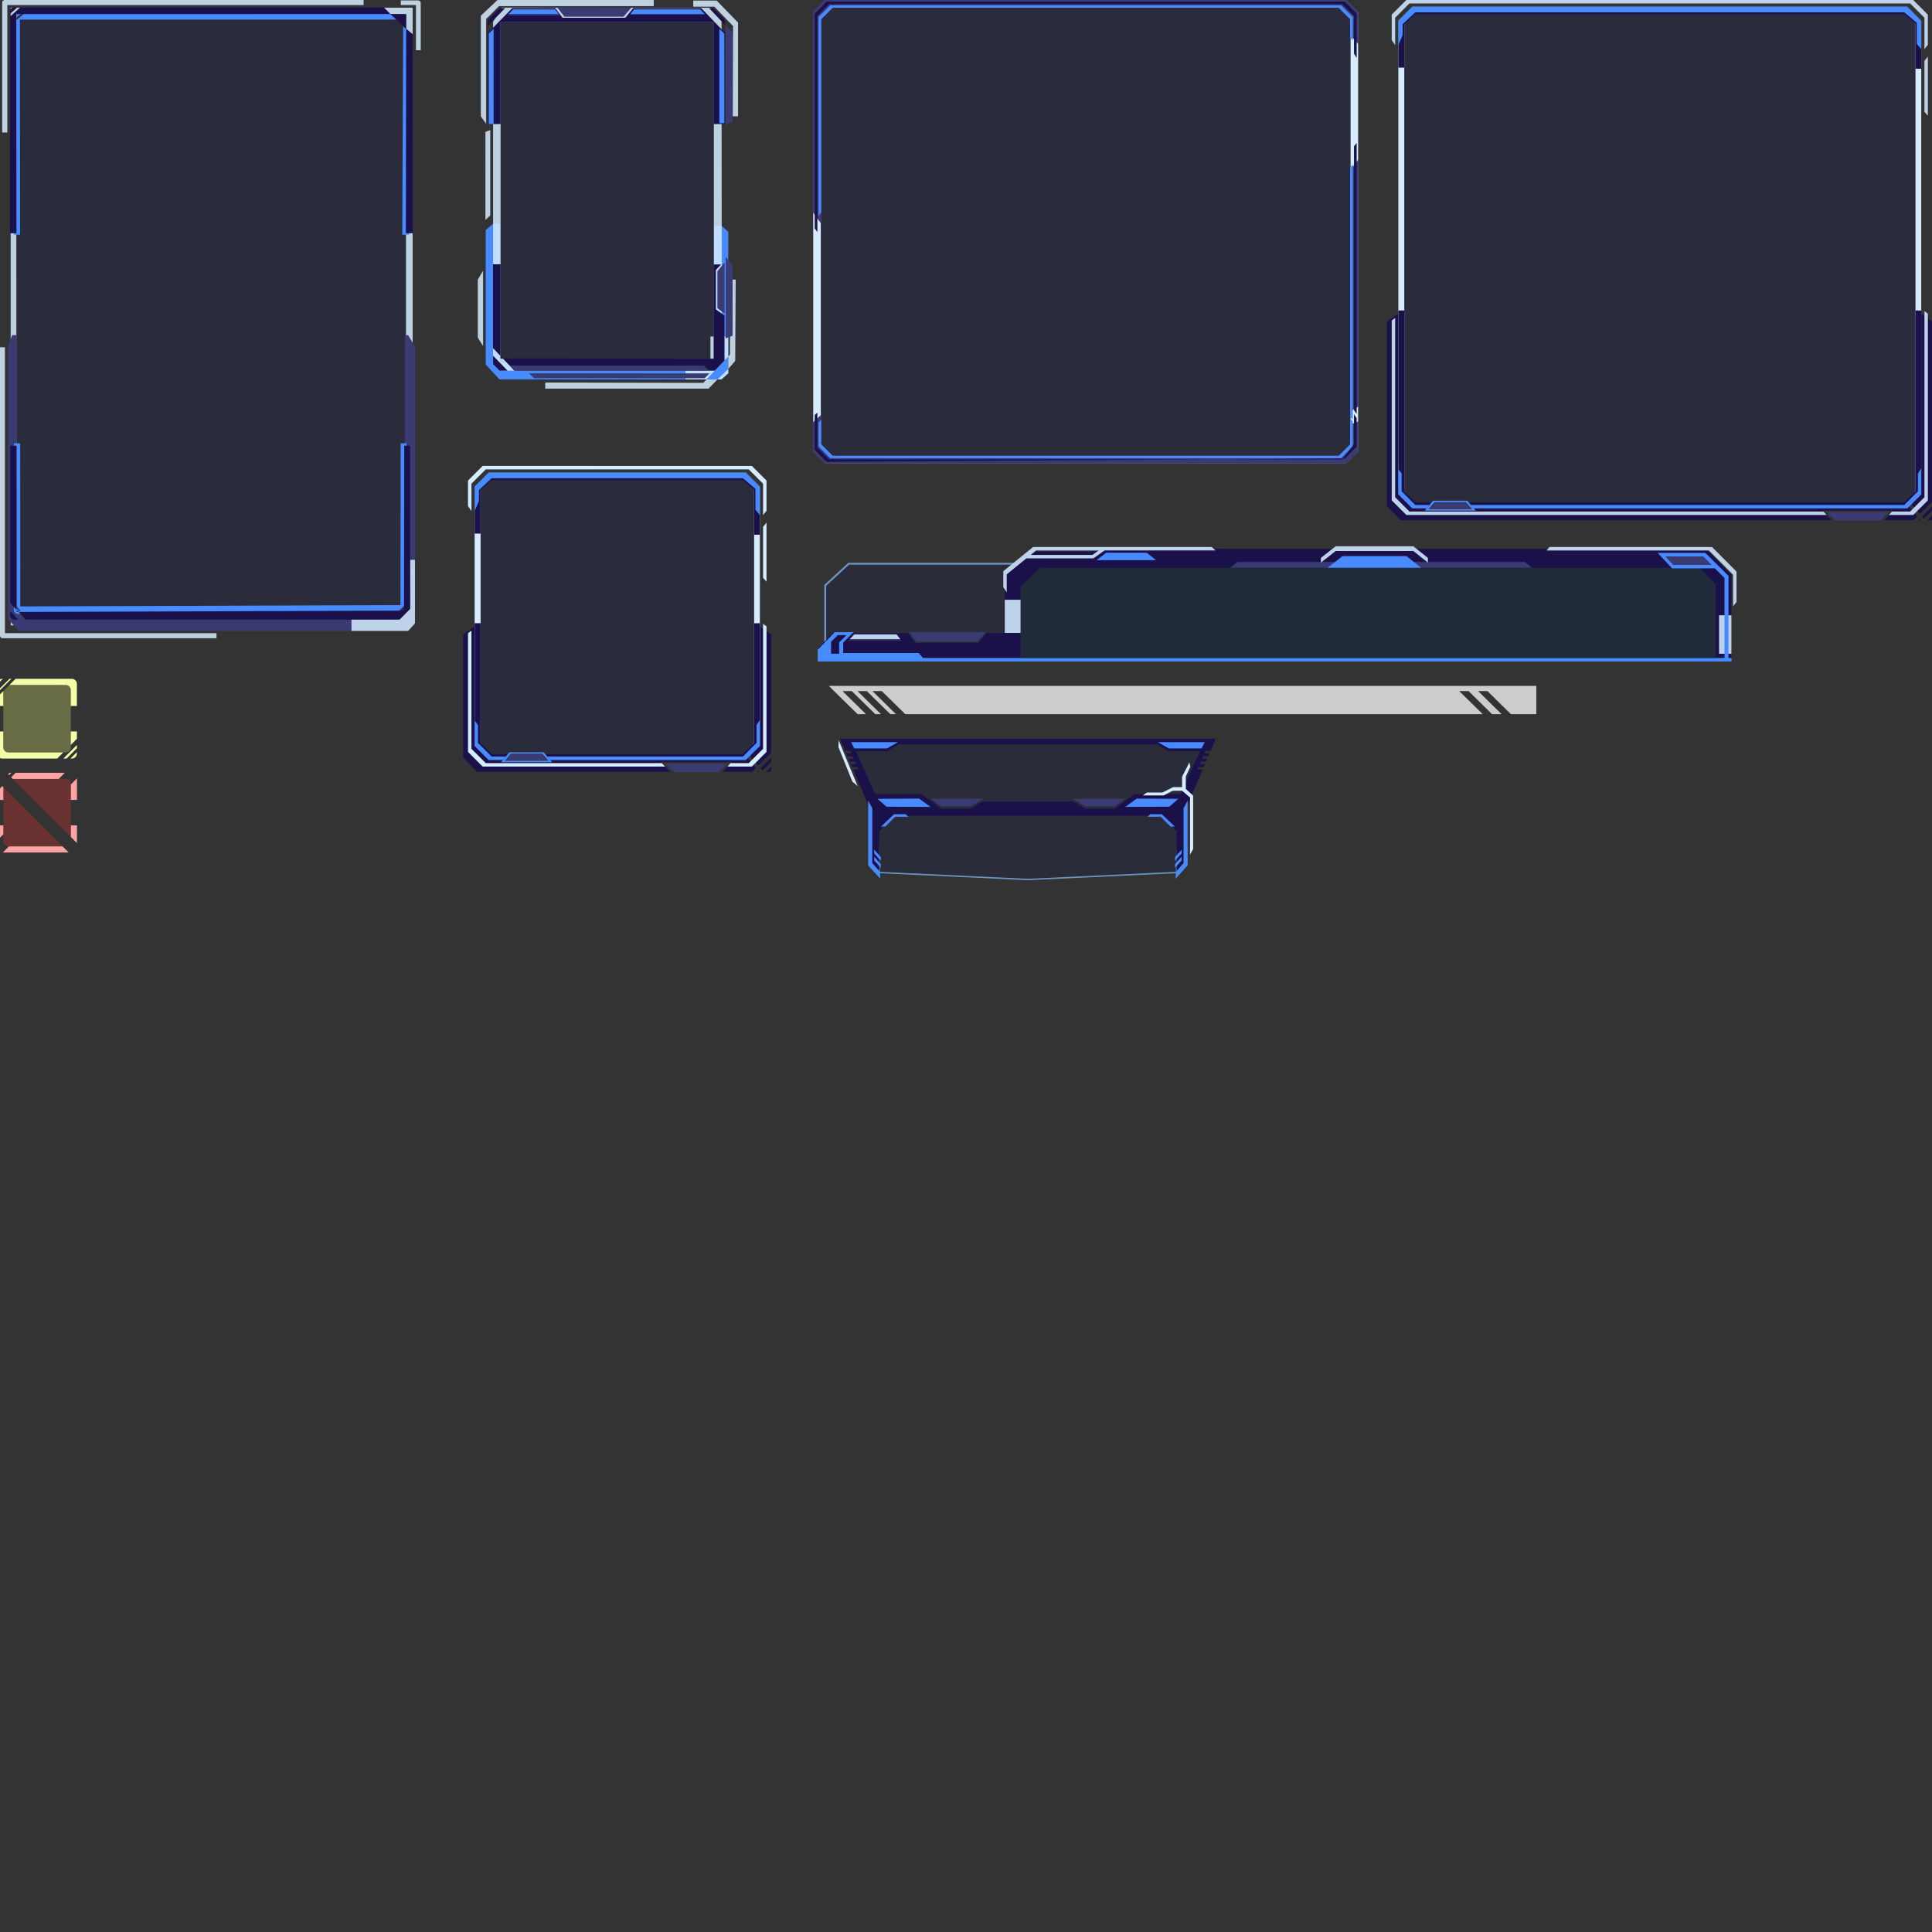 <?xml version="1.0" encoding="UTF-8" standalone="no"?>
<!-- Created with Inkscape (http://www.inkscape.org/) -->

<svg
   width="2048"
   height="2048"
   viewBox="0 0 541.867 541.867"
   version="1.1"
   id="svg5"
   inkscape:version="1.2.2 (b0a8486541, 2022-12-01)"
   sodipodi:docname="Panel_Containers.svg"
   xmlns:inkscape="http://www.inkscape.org/namespaces/inkscape"
   xmlns:sodipodi="http://sodipodi.sourceforge.net/DTD/sodipodi-0.dtd"
   xmlns="http://www.w3.org/2000/svg"
   xmlns:svg="http://www.w3.org/2000/svg">
  <rect x="0" y="0" width="541.867" height="541.867" fill="#333333" stroke="none"/>
  <sodipodi:namedview
     id="namedview7"
     pagecolor="#505050"
     bordercolor="#eeeeee"
     borderopacity="1"
     inkscape:showpageshadow="0"
     inkscape:pageopacity="0"
     inkscape:pagecheckerboard="0"
     inkscape:deskcolor="#505050"
     inkscape:document-units="mm"
     showgrid="false"
     inkscape:zoom="0.24813187"
     inkscape:cx="876.55003"
     inkscape:cy="443.31266"
     inkscape:window-width="1360"
     inkscape:window-height="710"
     inkscape:window-x="0"
     inkscape:window-y="0"
     inkscape:window-maximized="1"
     inkscape:current-layer="layer1" />
  <defs
     id="defs2">
    <clipPath
       clipPathUnits="userSpaceOnUse"
       id="clipPath3396">
      <g
         id="g3400"
         transform="matrix(3.77,0,0,3.77,25.695,16.887)">
        <g
           inkscape:label="Clip"
           id="use3398"
           transform="matrix(0.265,0,0,0.265,-6.815,-4.48)"
           clip-path="url(#clipPath3396)">
          <path
             id="path3495"
             style="fill:#131853;fill-opacity:0.271;stroke-width:1.82;stroke-linecap:square;stroke-miterlimit:0;paint-order:markers fill stroke"
             d="m 42.825,28.75 412.973,-0.047 0.884,635.431 H 40.717 Z"
             sodipodi:nodetypes="ccccc"
             transform="matrix(0.265,0,0,0.265,-6.815,-4.48)" />
          <path
             id="path3497"
             style="fill:#d6edff;fill-opacity:0.847;fill-rule:evenodd;stroke:none;stroke-width:1.751;stroke-linecap:square;stroke-miterlimit:0;stroke-dasharray:none;stroke-opacity:1;paint-order:markers fill stroke"
             d="M 37,25 V 678.103 H 462.055 V 25 Z m 6,6.515 412,0.442 V 663.103 H 43 Z"
             sodipodi:nodetypes="cccccccccc"
             transform="matrix(0.265,0,0,0.265,-6.815,-4.48)" />
          <path
             id="path3499"
             style="fill:#3b3b73;fill-opacity:1;stroke-width:1.719;stroke-linecap:square;stroke-miterlimit:0;paint-order:markers fill stroke"
             d="m 38.516,371.209 -4.313,12.174 v 288.344 l 11.737,12.172 H 457.3 l 7.228,-8.128 V 383.383 l -7.236,-12.174 h -3.456 l -0.25,292.412 H 43.11 V 371.209 Z"
             sodipodi:nodetypes="ccccccccccccc"
             transform="matrix(0.265,0,0,0.265,-6.815,-4.48)" />
          <path
             id="path3501"
             style="fill:#d6edff;fill-opacity:0.847;stroke:none;stroke-width:1.522;stroke-linecap:square;stroke-miterlimit:0;stroke-dasharray:none;stroke-opacity:1;paint-order:markers fill stroke"
             d="m 453.447,608.75 v 55.401 H 397.375 v 19.775 h 59.968 l 7.188,-8.012 0.019,-67.163 z"
             sodipodi:nodetypes="cccccccc"
             transform="matrix(0.265,0,0,0.265,-6.815,-4.48)" />
          <path
             id="path3503"
             style="fill:#478bff;fill-opacity:1;stroke-width:33.714;stroke-linecap:square;stroke-miterlimit:3.5;paint-order:stroke fill markers"
             d="m 42.949,31.703 -2.565,1.275 v 4.376 l 7.405,-5.652 z m 7.926,0 -10.491,8.483 V 265.059 H 46.9 L 46.743,37.573 444.8,37.564 438.587,31.703 Z m 401.16,12.885 -0.958,220.471 h 7.186 L 458.113,49.921 Z M 40.384,485.522 v 169.534 l 6.784,7.348 -0.117,-176.882 z m 6.784,176.882 -4.105,-4.385 z m -4.105,-4.384 7.332,7.942 H 444.539 l 11.066,-11.153 -0.125,-169.287 h -6.1 l -0.24,171.117 z m -2.679,-1.118 v 6.408 l 2.741,2.651 h 5.651 z"
             sodipodi:nodetypes="ccccccccccccccccccccccccccccccccccccccc"
             transform="matrix(0.265,0,0,0.265,-6.815,-4.48)" />
          <path
             id="path3505"
             style="fill:#1b114a;fill-opacity:1;stroke-width:34.351;stroke-linecap:square;stroke-miterlimit:3.5;paint-order:stroke fill markers"
             d="M 39.051,24.703 36.438,27.021 v 4.459 l 7.545,-6.777 z m 8.076,0 L 36.438,34.365 V 263.486 h 6.639 l -0.16,-231.783 395.665,-0.01 -7.048,-6.99 z m 391.454,7 16.609,15.883 0.025,-15.716 z m 16.609,15.618 -0.301,216.166 h 7.322 L 462.057,53.02 Z M 36.438,488.113 v 166.072 l 6.912,7.486 -0.119,-173.559 z m 6.912,173.559 0.002,2.205 2.029,-0.008 z m 2.031,2.197 7.471,8.092 H 448.227 L 459.502,660.598 459.375,488.113 h -6.215 l -0.244,174.35 z M 36.438,662.73 v 6.529 l 2.793,2.701 h 5.758 z"
             sodipodi:nodetypes="cccccccccccccccccccccccccccccccccccccccccccc"
             transform="matrix(0.265,0,0,0.265,-6.815,-4.48)" />
          <path
             id="path3507"
             style="fill:#d6edff;fill-opacity:0.847;fill-rule:evenodd;stroke:none;stroke-width:17.929;stroke-linecap:square;stroke-miterlimit:0;stroke-dasharray:none;stroke-opacity:1;paint-order:markers fill stroke"
             d="m 30.738,16.887 c -1.523,0 -2.75,1.227 -2.75,2.75 V 157 h 5.459 V 22.211 H 410.18 V 16.887 Z M 449.5,17.352 v 4.859 h 16.066 V 70 h 5.025 V 20.102 c 0,-1.523 -1.226,-2.75 -2.75,-2.75 z M 25.695,384 v 304.88 c 0,1.524 1.227,2.75 2.75,2.75 H 254.629 v -5.345 H 30.904 V 384 Z"
             sodipodi:nodetypes="sscccccscccccssccssccccc"
             transform="matrix(0.265,0,0,0.265,-6.815,-4.48)" />
          <path
             style="color:#000000;fill:#1b114a;fill-opacity:1;stroke:none;stroke-linecap:square;stroke-miterlimit:0;stroke-opacity:1;-inkscape-stroke:none;paint-order:markers fill stroke"
             d="m 214.391,-49.102 -0.053,443.206 4.875,-9.512 0.019,-439.558 z"
             id="path3509"
             sodipodi:nodetypes="ccccc"
             transform="matrix(0.282,0,0,0.105,-57.718,23.478)" />
          <path
             style="color:#000000;fill:#276b96;fill-opacity:1;stroke:none;stroke-width:2.442;stroke-linecap:square;stroke-miterlimit:0;stroke-opacity:1;-inkscape-stroke:none;paint-order:markers fill stroke"
             d="m 221.768,383.358 -6.156,14.248 z"
             id="path3511"
             sodipodi:nodetypes="ccc"
             transform="matrix(0.085,0,0,0.135,-15.158,80.484)" />
        </g>
      </g>
    </clipPath>
    <clipPath
       clipPathUnits="userSpaceOnUse"
       id="clipPath3416">
      <g
         id="g3420"
         transform="matrix(3.78,0,0,3.78,-3.303,30.682)">
        <g
           inkscape:label="Clip"
           id="use3418"
           transform="matrix(0.265,0,0,0.265,0.874,-8.118)"
           clip-path="url(#clipPath3416)">
          <path
             id="path3524"
             style="fill:#1b114a;fill-opacity:1;fill-rule:evenodd;stroke-width:1.751;stroke-linecap:square;stroke-miterlimit:0;paint-order:markers fill stroke"
             d="m 502.302,692.734 -14.566,10.5 v 130.5 l 14.566,15.096 h 204.693 l -9.855,-10.346 h 74.98 l -9.336,10.346 h 31.199 l 4.057,-4.059 -11.424,-13.613 2.775,-2.33 11.221,13.373 13.52,-13.521 V 703.234 l -14.83,-10.5 h -0.621 v 125.414 l -14.498,14.498 H 576.886 l 5.018,5.92 h -53.918 l 4.916,-5.92 H 517.838 L 503.34,818.148 V 692.734 Z m 311.83,141.07 -11.184,11.182 2.025,2.414 9.158,-9.158 z m 0,9.562 -5.477,5.477 5.477,0.006 z m -13.754,4.189 -1.273,1.273 h 0.197 l 2.146,0.002 z"
             transform="matrix(0.265,0,0,0.265,0.874,-8.118)" />
          <path
             id="path3526"
             style="fill:#d6edff;fill-opacity:1;fill-rule:evenodd;stroke-width:1.751;stroke-linecap:square;stroke-miterlimit:0;paint-order:markers fill stroke"
             d="m 514.672,531.661 -14.844,14.844 v 274.834 l 14.844,14.844 h 15.293 l 2.938,-3.537 H 517.838 L 506.168,818.148 V 549.696 l 11.67,-14.5 h 266.346 l 11.873,14.5 v 268.451 l -11.873,14.498 H 576.886 l 2.998,3.537 h 207.465 l 14.842,-14.844 V 546.505 l -14.842,-14.844 z"
             sodipodi:nodetypes="ccccccccccccccccccccc"
             transform="matrix(0.265,0,0,0.265,0.874,-8.118)" />
          <path
             id="path3528"
             style="fill:#131853;fill-opacity:0.271;fill-rule:evenodd;stroke-width:1.71;stroke-linecap:square;stroke-miterlimit:0;paint-order:markers fill stroke"
             d="m 517.838,535.196 -11.686,14.5 v 268.451 l 11.686,14.498 h 15.064 l 3.746,-4.51 h 36.416 l 3.822,4.51 h 207.297 l 11.846,-14.498 V 549.696 l -11.846,-14.5 z"
             sodipodi:nodetypes="ccccccccccccc"
             transform="matrix(0.265,0,0,0.265,0.874,-8.118)" />
          <path
             id="path3530"
             style="fill:#1b114a;fill-opacity:1;fill-rule:evenodd;stroke-width:1.751;stroke-linecap:square;stroke-miterlimit:0;paint-order:markers fill stroke"
             d="m 514.703,531.696 -14.84,14.84 v 49.779 h 6.271 V 550.259 l 11.703,-10.688 h 266.346 l 11.906,10.125 v 47.82 H 802.156 V 546.536 L 787.316,531.696 Z m -14.84,159.615 v 129.994 l 14.84,14.84 h 15.293 l 5.248,-6.125 H 517.838 L 506.135,818.148 V 691.312 Z m 296.227,0 v 126.836 l -11.906,11.873 H 574.677 l 5.176,6.125 H 787.316 L 802.156,821.306 V 691.312 Z"
             sodipodi:nodetypes="ccccccccccccccccccccccccccccccc"
             transform="matrix(0.265,0,0,0.265,0.874,-8.118)" />
          <path
             id="path3532"
             style="fill:#478bff;fill-opacity:1;fill-rule:evenodd;stroke-width:1.751;stroke-linecap:square;stroke-miterlimit:0;paint-order:markers fill stroke"
             d="m 514.703,531.696 -14.84,14.84 v 25.804 l 4.539,-10.607 V 550.196 l 13.436,-12.525 h 266.346 l 13.311,11.15 v 22.32 l 4.662,5.48 V 546.536 L 787.316,531.696 Z m -14.84,262.85 v 26.76 l 14.84,14.84 h 15.293 l 2.906,-3.5 h -15.064 l -14.498,-14.498 v -18.914 z m 298.818,4.688 v 18.914 l -14.498,14.498 H 576.886 l 2.967,3.5 H 787.316 L 802.156,821.306 v -27.447 z"
             sodipodi:nodetypes="ccccccccccccccccccccccccccccccc"
             transform="matrix(0.265,0,0,0.265,0.874,-8.118)" />
          <path
             id="path3534"
             style="fill:#478bff;fill-opacity:1;fill-rule:evenodd;stroke-width:1.751;stroke-linecap:square;stroke-miterlimit:0;paint-order:markers fill stroke"
             d="m 536.64,828.148 -8.662,10.43 h 53.918 l -8.84,-10.43 z m 1.652,1.461 h 33.111 l 6.688,7.508 h -46.133 z"
             transform="matrix(0.265,0,0,0.265,0.874,-8.118)" />
          <path
             id="path3536"
             style="fill:#3b3b73;fill-opacity:1;fill-rule:evenodd;stroke-width:1.292;stroke-linecap:square;stroke-miterlimit:0;paint-order:markers fill stroke"
             d="m 539.237,830.051 h 31.243 l 6.31,6.623 h -43.529 z"
             sodipodi:nodetypes="ccccc"
             transform="matrix(0.265,0,0,0.265,0.874,-8.118)" />
          <path
             id="path3538"
             style="fill:#3b3b73;fill-opacity:1;fill-rule:evenodd;stroke-width:1.845;stroke-linecap:square;stroke-miterlimit:0;paint-order:markers fill stroke"
             d="m 758.394,849.172 h -47.024 l -9.497,-8.968 h 65.516 z"
             sodipodi:nodetypes="ccccc"
             transform="matrix(0.265,0,0,0.265,0.874,-8.118)" />
          <path
             id="path3540"
             style="fill:#d6edff;fill-opacity:1;fill-rule:evenodd;stroke-width:1.832;stroke-linecap:square;stroke-miterlimit:0;paint-order:markers fill stroke"
             d="m 508.326,524.575 -15.533,15.533 v 26.875 l 3.639,5.48 V 543.417 l 15.176,-15.178 h 278.807 l 15.176,15.178 v 33.316 l 3.637,-4.596 v -32.029 l -15.533,-15.533 z m 297.264,64.658 v 53.994 l 3.637,4.066 V 584.637 Z M 492.793,701.911 v 125.822 l 15.533,15.533 h 193.371 l -3.49,-3.664 H 511.607 L 496.431,824.427 V 699.171 Z m 312.797,-9.893 v 132.408 l -15.176,15.176 h -19.303 l -3.307,3.664 h 25.889 l 15.533,-15.533 V 694.67 Z"
             sodipodi:nodetypes="cccccccccccccccccccccccccccccccccccc"
             transform="matrix(0.265,0,0,0.265,0.874,-8.118)" />
        </g>
      </g>
    </clipPath>
    <clipPath
       clipPathUnits="userSpaceOnUse"
       id="clipPath3444">
      <g
         id="g3448"
         transform="matrix(3.799,0,0,3.783,-10.263,13.041)">
        <g
           inkscape:label="Clip"
           id="use3446"
           transform="matrix(0.263,0,0,0.264,2.702,-3.447)"
           clip-path="url(#clipPath3444)">
          <path
             id="path3553"
             style="fill:#131853;fill-opacity:0.271;stroke-width:1.069;stroke-linecap:square;stroke-miterlimit:0;paint-order:markers fill stroke"
             d="M 521.833,32.958 H 749.914 V 394.637 H 521.833 Z"
             sodipodi:nodetypes="ccccc"
             transform="matrix(0.263,0,0,0.264,2.702,-3.447)" />
          <path
             id="path3555"
             style="fill:#478bff;fill-opacity:1;stroke-width:0.984;stroke-linecap:square;stroke-miterlimit:0;paint-order:markers fill stroke"
             d="m 514.498,250.847 -7.289,6.413 v 142.471 l 14.539,15.872 h 236.616 l 7.291,-6.415 V 259.011 l -7.291,-6.413 h -7.787 v 144.91 H 522.359 v -146.66 z"
             sodipodi:nodetypes="ccccccccccccc"
             transform="matrix(0.263,0,0,0.264,2.702,-3.447)" />
          <path
             id="path3557"
             style="fill:#d6edff;fill-opacity:0.847;stroke:none;stroke-width:0.922;stroke-linecap:square;stroke-miterlimit:0;stroke-dasharray:none;stroke-opacity:1;paint-order:markers fill stroke"
             d="m 519.798,13.041 -17.793,16.695 v 106.736 l 5.656,7.955 V 33.271 l 13.73,-13.738 h 164.838 v -6.492 z m 208.521,0.609 v 6.492 h 22.457 l 19.977,20.592 -0.354,95.738 h 5.656 V 36.984 L 753.251,13.65 Z m -229.564,296.062 v 61.52 l 5.656,9.016 v -79.904 z m 269.121,0 -0.5,79.676 -1.732,1.828 v 13.338 l 7.389,-8.498 0.5,-86.344 z m -2.232,94.842 -11.537,11.109 h 4.164 l 7.361,-6.516 v 6.516 h 0.012 z m -11.537,11.109 h -11.643 l -3.447,3.637 -168.381,-0.354 v 6.49 h 174.037 z m -11.643,0 23.18,-24.447 v -21.117 h -19.004 v 24.938 h -26.562 v 20.627 z"
             sodipodi:nodetypes="cccccccccccccccccccccccccccccccccccccccccccccccccccc"
             transform="matrix(0.263,0,0,0.264,2.702,-3.447)" />
          <path
             id="path3559"
             style="fill:#d6edff;fill-opacity:0.847;stroke-width:20.512;stroke-linecap:square;stroke-miterlimit:3.5;paint-order:stroke fill markers"
             d="m 524.284,21.127 -9.187,14.895 v 363.494 l 6.796,6.867 H 745.771 L 758.743,396.048 758.465,33.482 747.071,21.31 Z M 523.069,36.675 H 750.288 V 393.615 H 523.069 Z"
             sodipodi:nodetypes="cccccccccccccc"
             transform="matrix(0.263,0,0,0.264,2.702,-3.447)" />
          <path
             id="path3561"
             style="fill:#1b114a;fill-opacity:1;stroke-width:20.512;stroke-linecap:square;stroke-miterlimit:3.5;paint-order:stroke fill markers"
             d="M 522.302,21.63 509.761,34.169 v 6.102 L 527.911,21.63 Z m 13.227,0 -25.768,26.281 v 96.758 h 13.309 V 36.675 h 226.969 v 107.994 h 12.154 l -0.076,-96.801 -25.316,-26.238 h -72.41 l -8.367,10.279 h -66.943 l -7.799,-10.279 z m 209.609,0 16.973,17.777 -0.004,-5.238 -12.539,-12.539 z M 515.011,293.449 v 88.969 l 22.748,23.984 H 751.259 l 10.375,-10.816 -0.037,-47.723 -9.174,-6.514 V 299.494 l 5.609,-5.824 h -7.994 v 99.945 L 523.069,393.394 v -99.945 z m 0.081,97.043 v 8.994 l 6.7,6.901 h 8.688 z"
             sodipodi:nodetypes="cccccccccccccccccccccccccccccccccccccccccccc"
             transform="matrix(0.263,0,0,0.264,2.702,-3.447)" />
          <path
             id="path3563"
             style="fill:#3b3b73;fill-opacity:1;stroke-width:1.284;stroke-linecap:square;stroke-miterlimit:0;paint-order:markers fill stroke"
             d="m 754.058,300.862 7.63,-9.405 v 54.276 l -7.63,-5.638 z"
             sodipodi:nodetypes="ccccc"
             transform="matrix(0.263,0,0,0.264,2.702,-3.447)" />
          <path
             id="path3565"
             style="fill:#3b3b73;fill-opacity:1;stroke-width:1.62;stroke-linecap:square;stroke-miterlimit:0;paint-order:markers fill stroke"
             d="m 591.012,30.737 -7.368,-9.56 h 78.606 l -8.161,9.56 z"
             sodipodi:nodetypes="ccccc"
             transform="matrix(0.263,0,0,0.264,2.702,-3.447)" />
          <path
             style="color:#000000;fill:#3b3b73;fill-opacity:1;stroke:none;stroke-linecap:square;stroke-miterlimit:0;stroke-opacity:1;-inkscape-stroke:none;paint-order:markers fill stroke"
             d="m 214.391,107.342 -0.053,357.16 8.631,-9.512 0.019,-356.246 z"
             id="path3567"
             sodipodi:nodetypes="ccccc"
             transform="matrix(0,0.158,-0.152,0,213.829,68.683)" />
          <path
             style="color:#000000;fill:#478bff;fill-opacity:1;fill-rule:evenodd;stroke:none;stroke-linecap:square;stroke-miterlimit:0;stroke-opacity:1;-inkscape-stroke:none;paint-order:markers fill stroke"
             d="m 214.391,113.402 -0.053,282.326 8.631,-0.097 0.019,-296.886 z"
             id="path3569"
             sodipodi:nodetypes="ccccc"
             transform="matrix(0.157,0,0,0.09,103.351,-0.807)" />
          <path
             style="color:#000000;fill:#3b3b73;fill-opacity:1;stroke:none;stroke-width:1.077;stroke-linecap:square;stroke-miterlimit:0;stroke-opacity:1;-inkscape-stroke:none;paint-order:markers fill stroke"
             d="m 213.73,384.23 -0.057,111.905 9.295,-3.7 0.021,-96.894 z"
             id="path3571"
             sodipodi:nodetypes="ccccc"
             transform="matrix(0.21,0,0,0.204,158.637,-6.422)" />
          <path
             style="color:#000000;fill:#3b3b73;fill-opacity:1;stroke:none;stroke-width:1.077;stroke-linecap:square;stroke-miterlimit:0;stroke-opacity:1;-inkscape-stroke:none;paint-order:markers fill stroke"
             d="m 213.73,65.234 -0.057,137.302 9.295,-3.7 0.021,-122.291 z"
             id="path3573"
             sodipodi:nodetypes="ccccc"
             transform="matrix(0.21,0,0,0.204,158.637,-6.422)" />
          <path
             style="color:#000000;fill:#478bff;fill-opacity:1;stroke:none;stroke-linecap:square;stroke-miterlimit:0;stroke-opacity:1;-inkscape-stroke:none;paint-order:markers fill stroke"
             d="m 214.391,113.794 -0.053,280.311 8.631,0.135 0.019,-295.495 z"
             id="path3575"
             sodipodi:nodetypes="ccccc"
             transform="matrix(-0.162,0,0,0.09,237.913,-0.773)" />
          <path
             style="color:#000000;fill:#d6edff;fill-opacity:0.847;stroke:none;stroke-linecap:square;stroke-miterlimit:0;stroke-opacity:1;-inkscape-stroke:none;paint-order:markers fill stroke"
             d="m 220.895,97.118 -0.053,300.394 8.631,-15.759 0.019,-290.965 z"
             id="path3577"
             sodipodi:nodetypes="ccccc"
             transform="matrix(0.157,0,0,0.082,101.386,29.01)" />
          <path
             style="color:#000000;fill:#3b3b73;fill-opacity:1;stroke:none;stroke-linecap:square;stroke-miterlimit:0;stroke-opacity:1;-inkscape-stroke:none;paint-order:markers fill stroke"
             d="m 214.391,365.246 -0.053,94.842 10.175,1.559 0.004,-97.665 z"
             id="path3579"
             sodipodi:nodetypes="ccccc"
             transform="matrix(0,0.018,-0.152,0,212.545,0.369)" />
          <path
             style="color:#000000;fill:#478bff;fill-opacity:1;stroke:none;stroke-linecap:square;stroke-miterlimit:0;stroke-opacity:1;-inkscape-stroke:none;paint-order:markers fill stroke"
             d="m 214.391,374.952 -0.053,77.48 8.631,8.429 0.019,-92.799 z"
             id="path3581"
             sodipodi:nodetypes="ccccc"
             transform="matrix(0,0.158,-0.152,0,212.851,-31.243)" />
          <path
             style="color:#000000;fill:#478bff;fill-opacity:1;stroke:none;stroke-linecap:square;stroke-miterlimit:0;stroke-opacity:1;-inkscape-stroke:none;paint-order:markers fill stroke"
             d="m 214.391,107.907 -0.053,121.926 8.631,7.055 0.019,-137.201 z"
             id="path3583"
             sodipodi:nodetypes="ccccc"
             transform="matrix(0,0.158,-0.152,0,212.851,-31.243)" />
          <path
             style="color:#000000;fill:#3b3b73;fill-opacity:1;stroke:none;stroke-linecap:square;stroke-miterlimit:0;stroke-opacity:1;-inkscape-stroke:none;paint-order:markers fill stroke"
             d="m 214.391,62.01 -0.053,332.094 8.631,-9.512 0.019,-313.981 z"
             id="path3585"
             sodipodi:nodetypes="ccccc"
             transform="matrix(0,0.158,-0.152,0,208.414,70.835)" />
        </g>
      </g>
    </clipPath>
    <clipPath
       clipPathUnits="userSpaceOnUse"
       id="clipPath3460">
      <g
         id="g3464"
         transform="matrix(3.779,0,0,3.77,-57.857,23)">
        <g
           inkscape:label="Clip"
           id="use3462"
           transform="matrix(0.265,0,0,0.265,15.31,-6.101)"
           clip-path="url(#clipPath3460)">
          <path
             id="path3606"
             style="fill:#d6edff;fill-opacity:1;fill-rule:evenodd;stroke-width:1.563;stroke-linecap:square;stroke-miterlimit:0;paint-order:markers fill stroke"
             d="M 816.797,23.305 804.086,36.016 V 500.082 l 12.711,12.711 h 552.121 l 12.711,-12.711 V 36.016 l -12.711,-12.711 z m 7.568,7.5 h 536.984 l 12.234,12.232 V 493.059 l -12.234,12.234 H 824.366 l -12.234,-12.234 V 43.038 Z"
             sodipodi:nodetypes="cccccccccccccccccc"
             transform="matrix(0.265,0,0,0.265,15.31,-6.101)" />
          <path
             id="path3608"
             style="fill:#131853;fill-opacity:0.271;fill-rule:evenodd;stroke-width:1.505;stroke-linecap:square;stroke-miterlimit:0;paint-order:markers fill stroke"
             d="m 824.366,30.805 h 536.984 l 12.234,12.234 V 493.059 l -12.234,12.234 H 824.366 l -12.234,-12.234 V 43.038 Z"
             sodipodi:nodetypes="ccccccccc"
             transform="matrix(0.265,0,0,0.265,15.31,-6.101)" />
          <path
             id="path3610"
             style="fill:#3b3b73;fill-opacity:1;fill-rule:evenodd;stroke-width:1.566;stroke-linecap:square;stroke-miterlimit:0;paint-order:markers fill stroke"
             d="M 816.491,23 803.762,35.731 V 247.497 l 8.369,11.562 V 43.038 l 12.234,-12.232 h 536.984 l 12.234,12.232 v 17.459 l 8.369,9.369 V 35.731 L 1369.223,23 Z M 1373.584,202.497 V 457.965 l 8.301,-5.094 c 0.02,-0.012 0.068,45.002 0.068,0.002 v -261.377 z m 8.369,266.123 c -0.023,8e-5 -0.047,-0.006 -0.068,0.002 l -8.301,3.062 v 21.375 l -12.234,12.234 H 824.366 l -12.234,-12.234 v -31.062 l -8.369,7.5 v 30.869 l 12.728,12.73 H 1369.223 l 12.73,-12.73 z"
             sodipodi:nodetypes="cccccccccccccccsccccscccccccccccc"
             transform="matrix(0.265,0,0,0.265,15.31,-6.101)" />
          <path
             id="path3612"
             style="fill:#478bff;fill-opacity:1;fill-rule:evenodd;stroke-width:1.522;stroke-linecap:square;stroke-miterlimit:0;paint-order:markers fill stroke"
             d="m 822.135,28.594 -12.373,12.375 V 251.559 l 2.775,-4.062 V 43.393 l 12.211,-12.209 h 536.219 l 12.211,12.209 V 62.795 l 2.775,2.828 V 40.969 l -12.373,-12.375 z M 1373.178,200.309 v 263.062 l 2.775,3.281 V 196.684 Z m 0,265.219 v 27.178 l -12.211,12.209 H 824.748 l -12.211,-12.209 v -25.772 l -2.775,2.563 v 25.633 l 12.373,12.373 h 541.445 l 12.373,-12.373 v -26.508 z"
             sodipodi:nodetypes="ccccccccccccccccccccccccccccccc"
             transform="matrix(0.265,0,0,0.265,15.31,-6.101)" />
          <path
             id="path3614"
             style="fill:#1b114a;fill-opacity:1;fill-rule:evenodd;stroke-width:1.552;stroke-linecap:square;stroke-miterlimit:0;paint-order:markers fill stroke"
             d="m 818.272,24.766 -12.617,12.619 V 264.372 l 2.83,4.125 V 39.856 l 12.451,-12.449 h 543.844 l 12.451,12.449 v 39.788 l 2.83,4.685 V 37.385 L 1367.444,24.766 Z M 1377.231,177.687 v 279.03 l 2.83,3.977 v -286.695 z m 0,283.289 v 31.775 l -12.451,15.941 H 820.936 l -12.451,-12.449 v -36.911 l -2.83,2.431 v 36.951 l 12.617,12.617 549.172,-3.491 12.617,-12.617 v -30.092 z"
             sodipodi:nodetypes="ccccccccccccccccccccccccccccccc"
             transform="matrix(0.265,0,0,0.265,15.31,-6.101)" />
        </g>
      </g>
    </clipPath>
  </defs>
  <g
     inkscape:label="Camada 1"
     inkscape:groupmode="layer"
     id="layer1">
    <path
       id="path21657"
       style="fill:#131853;fill-opacity:0.271;stroke-width:0.483;stroke-linecap:square;stroke-miterlimit:0;paint-order:markers fill stroke"
       d="M 4.543,3.147 114.076,3.134 114.311,171.706 H 3.984 Z"
       sodipodi:nodetypes="ccccc" />
    <path
       id="rect47652"
       style="fill:#d6edff;fill-opacity:0.847;fill-rule:evenodd;stroke:none;stroke-width:0.464;stroke-linecap:square;stroke-miterlimit:0;stroke-dasharray:none;stroke-opacity:1;paint-order:markers fill stroke"
       d="M 2.998,2.152 V 175.411 H 115.736 V 2.152 Z M 4.59,3.881 113.865,3.998 V 171.432 H 4.59 Z"
       sodipodi:nodetypes="cccccccccc" />
    <path
       id="path21645"
       style="fill:#3b3b73;fill-opacity:1;stroke-width:0.456;stroke-linecap:square;stroke-miterlimit:0;paint-order:markers fill stroke"
       d="m 3.4,93.997 -1.144,3.23 v 76.494 l 3.113,3.229 H 114.475 l 1.917,-2.156 V 97.226 l -1.919,-3.23 h -0.917 l -0.066,77.573 H 4.619 V 93.997 Z"
       sodipodi:nodetypes="ccccccccccccc" />
    <path
       id="path21650"
       style="fill:#d6edff;fill-opacity:0.847;stroke:none;stroke-width:0.404;stroke-linecap:square;stroke-miterlimit:0;stroke-dasharray:none;stroke-opacity:1;paint-order:markers fill stroke"
       d="m 113.453,157.013 v 14.697 H 98.581 v 5.246 h 15.905 l 1.906,-2.126 0.005,-17.818 z"
       sodipodi:nodetypes="cccccccc" />
    <path
       id="path8995"
       style="fill:#478bff;fill-opacity:1;stroke-width:8.943;stroke-linecap:square;stroke-miterlimit:3.5;paint-order:stroke fill markers"
       d="M 4.576,3.93 3.896,4.269 v 1.161 L 5.86,3.93 Z m 2.102,0 -2.783,2.25 V 65.837 H 5.624 L 5.582,5.488 111.159,5.485 109.511,3.93 Z M 113.078,7.349 112.824,65.837 h 1.906 L 114.69,8.763 Z M 3.896,124.322 v 44.975 L 5.695,171.247 5.664,124.322 Z m 1.799,46.924 -1.089,-1.163 z m -1.089,-1.163 1.945,2.107 H 111.09 l 2.935,-2.959 -0.033,-44.909 h -1.618 l -0.064,45.395 z m -0.71,-0.296 v 1.7 l 0.727,0.703 h 1.499 z"
       sodipodi:nodetypes="ccccccccccccccccccccccccccccccccccccccc" />
    <path
       id="rect531"
       style="fill:#1b114a;fill-opacity:1;stroke-width:9.112;stroke-linecap:square;stroke-miterlimit:3.5;paint-order:stroke fill markers"
       d="M 3.542,2.073 2.849,2.689 V 3.871 L 4.85,2.073 Z m 2.142,0 -2.835,2.563 V 65.419 H 4.61 L 4.567,3.93 109.51,3.928 107.64,2.073 Z m 103.825,1.857 4.405,4.213 0.007,-4.169 z m 4.405,4.143 -0.08,57.346 h 1.942 L 115.736,9.585 Z M 2.849,125.01 v 44.057 l 1.833,1.986 -0.032,-46.043 z m 1.833,46.043 5.304e-4,0.585 0.538,-0.002 z m 0.539,0.583 1.981,2.147 H 112.068 l 2.991,-3.015 -0.034,-45.758 h -1.648 l -0.065,46.253 z M 2.849,171.333 v 1.732 l 0.741,0.717 h 1.527 z"
       sodipodi:nodetypes="cccccccccccccccccccccccccccccccccccccccccccc" />
    <path
       id="rect47797"
       style="fill:#d6edff;fill-opacity:0.847;fill-rule:evenodd;stroke:none;stroke-width:4.756;stroke-linecap:square;stroke-miterlimit:0;stroke-dasharray:none;stroke-opacity:1;paint-order:markers fill stroke"
       d="M 1.338,1.55848e-8 C 0.933,1.55848e-8 0.608,0.325 0.608,0.73 V 37.17 H 2.056 V 1.412 H 101.977 V 1.55848e-8 Z M 112.406,0.123 V 1.412 h 4.261 V 14.09 H 118 V 0.853 c 0,-0.404 -0.325,-0.73 -0.729,-0.73 z M 2.1090252e-7,97.39 v 80.88 c 0,0.404 0.325,0.73 0.729,0.73 H 60.72 v -1.418 H 1.382 V 97.39 Z"
       sodipodi:nodetypes="sscccccscccccssccssccccc" />
    <path
       style="color:#000000;fill:#1b114a;fill-opacity:1;stroke:none;stroke-width:0.172;stroke-linecap:square;stroke-miterlimit:0;stroke-opacity:1;-inkscape-stroke:none;paint-order:markers fill stroke"
       d="m 2.831,18.316 -0.015,46.597 1.377,-1 0.005,-46.213 z"
       id="path10473-53-6-2-7"
       sodipodi:nodetypes="ccccc" />
    <path
       style="color:#000000;fill:#276b96;fill-opacity:1;stroke:none;stroke-width:0.263;stroke-linecap:square;stroke-miterlimit:0;stroke-opacity:1;-inkscape-stroke:none;paint-order:markers fill stroke"
       d="m 3.803,132.365 -0.526,1.928 z"
       id="path10476-5"
       sodipodi:nodetypes="ccc" />
    <path
       id="rect16541"
       style="fill:#1b114a;fill-opacity:1;fill-rule:evenodd;stroke-width:0.463;stroke-linecap:square;stroke-miterlimit:0;paint-order:markers fill stroke"
       d="m 133.775,175.168 -3.854,2.778 v 34.528 l 3.854,3.994 h 54.158 l -2.608,-2.737 h 19.839 l -2.47,2.737 h 8.255 l 1.073,-1.074 -3.023,-3.602 0.734,-0.617 2.969,3.538 3.577,-3.578 v -33.191 l -3.924,-2.778 h -0.164 v 33.182 l -3.836,3.836 h -54.847 l 1.328,1.566 h -14.266 l 1.301,-1.566 h -3.986 l -3.836,-3.836 v -33.182 z m 82.505,37.325 -2.959,2.958 0.536,0.639 2.423,-2.423 z m 0,2.53 -1.449,1.449 1.449,0.002 z m -3.639,1.108 -0.337,0.337 h 0.052 l 0.568,5.3e-4 z" />
    <path
       id="rect14937"
       style="fill:#d6edff;fill-opacity:1;fill-rule:evenodd;stroke-width:0.463;stroke-linecap:square;stroke-miterlimit:0;paint-order:markers fill stroke"
       d="m 137.047,132.551 -3.927,3.927 v 72.716 l 3.927,3.927 h 4.046 l 0.777,-0.936 h -3.986 l -3.088,-3.836 v -71.028 l 3.088,-3.836 h 70.471 l 3.141,3.836 v 71.028 l -3.141,3.836 h -54.847 l 0.793,0.936 h 54.892 l 3.927,-3.927 v -72.716 l -3.927,-3.927 z"
       sodipodi:nodetypes="ccccccccccccccccccccc" />
    <path
       id="path14941"
       style="fill:#131853;fill-opacity:0.271;fill-rule:evenodd;stroke-width:0.453;stroke-linecap:square;stroke-miterlimit:0;paint-order:markers fill stroke"
       d="m 137.885,133.486 -3.092,3.836 v 71.028 l 3.092,3.836 h 3.986 l 0.991,-1.193 h 9.635 l 1.011,1.193 h 54.847 L 211.49,208.35 v -71.028 l -3.134,-3.836 z"
       sodipodi:nodetypes="ccccccccccccc" />
    <path
       id="path15695"
       style="fill:#1b114a;fill-opacity:1;fill-rule:evenodd;stroke-width:0.463;stroke-linecap:square;stroke-miterlimit:0;paint-order:markers fill stroke"
       d="m 137.056,132.56 -3.926,3.926 v 13.171 h 1.659 v -12.186 l 3.096,-2.828 h 70.471 l 3.15,2.679 v 12.652 h 1.605 v -13.489 l -3.926,-3.926 z m -3.926,42.232 v 34.394 l 3.926,3.926 h 4.046 l 1.389,-1.621 h -4.605 l -3.096,-3.141 v -33.559 z m 78.377,0 v 33.559 l -3.15,3.141 h -55.432 l 1.369,1.621 h 54.891 l 3.926,-3.926 v -34.394 z"
       sodipodi:nodetypes="ccccccccccccccccccccccccccccccc" />
    <path
       id="path17275"
       style="fill:#478bff;fill-opacity:1;fill-rule:evenodd;stroke-width:0.463;stroke-linecap:square;stroke-miterlimit:0;paint-order:markers fill stroke"
       d="m 137.056,132.56 -3.926,3.926 v 6.827 l 1.201,-2.806 v -3.053 l 3.555,-3.314 h 70.471 l 3.522,2.95 v 5.906 l 1.234,1.45 v -7.96 l -3.926,-3.926 z m -3.926,69.546 v 7.08 l 3.926,3.926 h 4.046 l 0.769,-0.926 h -3.986 l -3.836,-3.836 v -5.004 z m 79.062,1.24 v 5.004 l -3.836,3.836 h -54.847 l 0.785,0.926 h 54.891 l 3.926,-3.926 v -7.262 z"
       sodipodi:nodetypes="ccccccccccccccccccccccccccccccc" />
    <path
       id="path18754"
       style="fill:#478bff;fill-opacity:1;fill-rule:evenodd;stroke-width:0.463;stroke-linecap:square;stroke-miterlimit:0;paint-order:markers fill stroke"
       d="m 142.86,210.996 -2.292,2.76 h 14.266 l -2.339,-2.76 z m 0.437,0.387 h 8.761 l 1.769,1.986 h -12.206 z" />
    <path
       id="path18764"
       style="fill:#3b3b73;fill-opacity:1;fill-rule:evenodd;stroke-width:0.342;stroke-linecap:square;stroke-miterlimit:0;paint-order:markers fill stroke"
       d="m 143.547,211.5 h 8.266 l 1.669,1.752 h -11.517 z"
       sodipodi:nodetypes="ccccc" />
    <path
       id="path19498"
       style="fill:#3b3b73;fill-opacity:1;fill-rule:evenodd;stroke-width:0.488;stroke-linecap:square;stroke-miterlimit:0;paint-order:markers fill stroke"
       d="m 201.532,216.559 h -12.442 l -2.513,-2.373 h 17.334 z"
       sodipodi:nodetypes="ccccc" />
    <path
       id="path19794"
       style="fill:#d6edff;fill-opacity:1;fill-rule:evenodd;stroke-width:0.485;stroke-linecap:square;stroke-miterlimit:0;paint-order:markers fill stroke"
       d="m 135.368,130.676 -4.11,4.11 v 7.111 l 0.963,1.45 v -7.685 l 4.015,-4.016 h 73.768 l 4.015,4.016 v 8.815 l 0.962,-1.216 v -8.474 l -4.11,-4.11 z m 78.651,17.107 v 14.286 l 0.962,1.076 v -16.578 z m -82.761,29.813 v 33.29 l 4.11,4.11 h 51.163 l -0.923,-0.969 h -49.371 l -4.015,-4.015 v -33.141 z m 82.761,-2.617 v 35.033 l -4.015,4.015 h -5.107 l -0.875,0.969 h 6.85 l 4.11,-4.11 v -35.206 z"
       sodipodi:nodetypes="cccccccccccccccccccccccccccccccccccc" />
    <path
       id="path21639-0"
       style="fill:#131853;fill-opacity:0.271;stroke-width:0.282;stroke-linecap:square;stroke-miterlimit:0;paint-order:markers fill stroke"
       d="M 140.075,5.264 H 200.118 V 100.859 h -60.043 z"
       sodipodi:nodetypes="ccccc" />
    <path
       id="rect15700-5"
       style="fill:#478bff;fill-opacity:1;stroke-width:0.259;stroke-linecap:square;stroke-miterlimit:0;paint-order:markers fill stroke"
       d="m 138.144,62.854 -1.919,1.695 V 102.206 l 3.827,4.195 h 62.29 l 1.919,-1.696 V 65.012 l -1.919,-1.695 h -2.05 V 101.618 H 140.214 V 62.854 Z"
       sodipodi:nodetypes="ccccccccccccc" />
    <path
       id="rect17905-1"
       style="fill:#d6edff;fill-opacity:0.847;stroke:none;stroke-width:0.243;stroke-linecap:square;stroke-miterlimit:0;stroke-dasharray:none;stroke-opacity:1;paint-order:markers fill stroke"
       d="M 139.54,-4.40125e-8 134.856,4.413 V 32.624 l 1.489,2.103 V 5.347 l 3.615,-3.631 h 43.394 V -4.4012501e-8 Z M 194.433,0.161 V 1.877 h 5.912 l 5.259,5.443 -0.093,25.304 H 207 V 6.328 L 200.997,0.161 Z M 134,78.413 v 16.26 l 1.489,2.383 V 75.937 Z m 70.847,0 -0.132,21.059 -0.456,0.483 v 3.525 l 1.945,-2.246 0.132,-22.821 z m -0.588,25.068 -3.037,2.936 h 1.096 l 1.938,-1.722 v 1.722 h 0.003 z m -3.037,2.936 h -3.065 l -0.907,0.961 -44.327,-0.093 V 109 h 45.816 z m -3.065,0 6.102,-6.462 v -5.581 h -5.003 v 6.591 h -6.993 v 5.452 z"
       sodipodi:nodetypes="cccccccccccccccccccccccccccccccccccccccccccccccccccc" />
    <path
       id="rect531-7-6"
       style="fill:#d6edff;fill-opacity:0.847;stroke-width:5.411;stroke-linecap:square;stroke-miterlimit:3.5;paint-order:stroke fill markers"
       d="m 140.721,2.137 -2.418,3.937 V 102.149 l 1.789,1.815 h 58.936 l 3.415,-2.731 -0.073,-95.829 -3,-3.217 z m -0.32,4.11 h 59.816 V 100.589 h -59.816 z"
       sodipodi:nodetypes="cccccccccccccc" />
    <path
       id="path13183"
       style="fill:#1b114a;fill-opacity:1;stroke-width:5.411;stroke-linecap:square;stroke-miterlimit:3.5;paint-order:stroke fill markers"
       d="m 140.199,2.27 -3.301,3.314 v 1.613 l 4.778,-4.927 z m 3.482,0 -6.783,6.946 V 34.791 h 3.504 V 6.247 h 59.75 V 34.791 h 3.2 l -0.02,-25.585 -6.665,-6.935 h -19.062 l -2.203,2.717 h -17.623 l -2.053,-2.717 z m 55.18,0 4.468,4.699 -0.001,-1.385 -3.301,-3.314 z M 138.279,74.114 v 23.515 l 5.989,6.339 h 56.204 l 2.731,-2.859 -0.01,-12.614 -2.415,-1.722 V 75.712 l 1.477,-1.539 h -2.104 V 100.589 l -59.75,-0.058 V 74.114 Z m 0.021,25.649 v 2.377 l 1.764,1.824 h 2.287 z"
       sodipodi:nodetypes="cccccccccccccccccccccccccccccccccccccccccccc" />
    <path
       id="path13178-0"
       style="fill:#3b3b73;fill-opacity:1;stroke-width:0.339;stroke-linecap:square;stroke-miterlimit:0;paint-order:markers fill stroke"
       d="m 201.209,76.074 2.009,-2.486 v 14.346 l -2.009,-1.49 z"
       sodipodi:nodetypes="ccccc" />
    <path
       id="path22437"
       style="fill:#3b3b73;fill-opacity:1;stroke-width:0.427;stroke-linecap:square;stroke-miterlimit:0;paint-order:markers fill stroke"
       d="m 158.287,4.677 -1.94,-2.527 h 20.693 l -2.148,2.527 z"
       sodipodi:nodetypes="ccccc" />
    <path
       style="color:#000000;fill:#3b3b73;fill-opacity:1;stroke:none;stroke-width:0.155;stroke-linecap:square;stroke-miterlimit:0;stroke-opacity:1;-inkscape-stroke:none;paint-order:markers fill stroke"
       d="m 197.467,102.562 -54.442,-0.008 1.45,1.364 54.303,0.003 z"
       id="path10473-53-6-2-2"
       sodipodi:nodetypes="ccccc" />
    <path
       style="color:#000000;fill:#478bff;fill-opacity:1;fill-rule:evenodd;stroke:none;stroke-width:0.119;stroke-linecap:square;stroke-miterlimit:0;stroke-opacity:1;-inkscape-stroke:none;paint-order:markers fill stroke"
       d="m 137.094,9.394 -0.008,25.397 1.359,-0.009 0.003,-26.706 z"
       id="path47586"
       sodipodi:nodetypes="ccccc" />
    <path
       style="color:#000000;fill:#3b3b73;fill-opacity:1;stroke:none;stroke-width:0.223;stroke-linecap:square;stroke-miterlimit:0;stroke-opacity:1;-inkscape-stroke:none;paint-order:markers fill stroke"
       d="m 203.529,72.053 -0.012,22.856 1.952,-0.756 0.004,-19.79 z"
       id="path10473-53-6-3"
       sodipodi:nodetypes="ccccc" />
    <path
       style="color:#000000;fill:#3b3b73;fill-opacity:1;stroke:none;stroke-width:0.223;stroke-linecap:square;stroke-miterlimit:0;stroke-opacity:1;-inkscape-stroke:none;paint-order:markers fill stroke"
       d="m 203.529,6.901 -0.012,28.043 1.952,-0.756 0.004,-24.977 z"
       id="path47592"
       sodipodi:nodetypes="ccccc" />
    <path
       style="color:#000000;fill:#478bff;fill-opacity:1;stroke:none;stroke-width:0.121;stroke-linecap:square;stroke-miterlimit:0;stroke-opacity:1;-inkscape-stroke:none;paint-order:markers fill stroke"
       d="m 203.153,9.424 0.009,25.118 -1.399,0.012 -0.003,-26.479 z"
       id="path22481"
       sodipodi:nodetypes="ccccc" />
    <path
       style="color:#000000;fill:#d6edff;fill-opacity:0.847;stroke:none;stroke-width:0.114;stroke-linecap:square;stroke-miterlimit:0;stroke-opacity:1;-inkscape-stroke:none;paint-order:markers fill stroke"
       d="m 136.153,36.999 -0.008,24.711 1.359,-1.296 0.003,-23.936 z"
       id="path10473-53-6"
       sodipodi:nodetypes="ccccc" />
    <path
       style="color:#000000;fill:#3b3b73;fill-opacity:1;stroke:none;stroke-width:0.052;stroke-linecap:square;stroke-miterlimit:0;stroke-opacity:1;-inkscape-stroke:none;paint-order:markers fill stroke"
       d="m 156.87,4.211 -14.457,-9.516e-4 -0.238,0.182 14.887,7.16e-5 z"
       id="path22463"
       sodipodi:nodetypes="ccccc" />
    <path
       style="color:#000000;fill:#478bff;fill-opacity:1;stroke:none;stroke-width:0.155;stroke-linecap:square;stroke-miterlimit:0;stroke-opacity:1;-inkscape-stroke:none;paint-order:markers fill stroke"
       d="m 155.696,2.636 -11.81,-0.008 -1.285,1.364 14.146,0.003 z"
       id="path22479"
       sodipodi:nodetypes="ccccc" />
    <path
       style="color:#000000;fill:#478bff;fill-opacity:1;stroke:none;stroke-width:0.155;stroke-linecap:square;stroke-miterlimit:0;stroke-opacity:1;-inkscape-stroke:none;paint-order:markers fill stroke"
       d="m 196.402,2.636 -18.585,-0.008 -1.075,1.364 20.914,0.003 z"
       id="path22468"
       sodipodi:nodetypes="ccccc" />
    <path
       style="color:#000000;fill:#3b3b73;fill-opacity:1;stroke:none;stroke-width:0.155;stroke-linecap:square;stroke-miterlimit:0;stroke-opacity:1;-inkscape-stroke:none;paint-order:markers fill stroke"
       d="m 198.961,104.713 -50.622,-0.008 1.45,1.364 47.861,0.003 z"
       id="path10473-53-6-7"
       sodipodi:nodetypes="ccccc" />
    <path
       id="rect23989"
       style="fill:#f4fea8;fill-opacity:1;stroke:none;stroke-width:0.463;stroke-linecap:square;stroke-miterlimit:0;stroke-dasharray:none;stroke-opacity:1;paint-order:markers fill stroke"
       d="m 0.615,190.397 c -0.779,0 -1.407,0.627 -1.407,1.407 v 0.191 l 1.597,-1.597 z m 2.032,0 -3.439,3.439 v 0.544 l 3.983,-3.983 z m 1.707,0 -1.72,1.72 H 18.427 c 0.786,0 1.418,0.632 1.418,1.418 v 4.469 h 1.72 v -6.2 c 0,-0.779 -0.627,-1.407 -1.407,-1.407 z m -3.426,3.426 -1.72,1.72 v 2.461 h 1.72 z m -1.72,11.324 v 6.2 c 0,0.779 0.627,1.407 1.407,1.407 H 16.029 l 1.72,-1.72 H 2.346 c -0.786,0 -1.418,-0.632 -1.418,-1.418 v -4.469 z m 20.638,0 v 3.791 l 1.72,-1.72 v -2.071 z m 1.72,3.801 -3.805,3.805 h 0.923 l 2.882,-2.883 z m 0,1.999 -1.806,1.807 h 0.399 c 0.779,0 1.407,-0.627 1.407,-1.407 z" />
    <path
       id="rect23991"
       style="fill:#e6f76f;fill-opacity:0.292;stroke:none;stroke-width:0.392;stroke-linecap:square;stroke-miterlimit:0;stroke-dasharray:none;stroke-opacity:1;paint-order:markers fill stroke"
       d="m 2.634,192.117 -1.706,1.706 v 15.793 c 0,0.786 0.632,1.418 1.418,1.418 H 18.427 c 0.786,0 1.418,-0.632 1.418,-1.418 v -16.082 c 0,-0.786 -0.632,-1.418 -1.418,-1.418 z" />
    <path
       id="rect23989-5"
       style="fill:#fca3a3;fill-opacity:1;stroke:none;stroke-width:0.463;stroke-linecap:square;stroke-miterlimit:0;stroke-dasharray:none;stroke-opacity:1;paint-order:markers fill stroke"
       d="m 2.669,216.748 -0.398,0.398 0.272,0.272 0.67,-0.67 z m 1.707,0 -1.252,1.252 0.468,0.468 H 16.463 l 1.72,-1.72 z m 17.211,1.554 -1.72,1.72 v 4.333 h 1.72 z m -21.795,1.323 -0.562,0.562 v 0.544 l 0.834,-0.834 z m 0.853,0.854 -1.415,1.415 v 2.461 h 1.72 v -3.572 z m -1.415,11.02 v 4.203 l 1.72,-1.72 v -2.483 z m 20.638,0 v 3.244 l 1.72,1.72 v -4.964 z m -17.364,5.887 -1.72,1.72 H 19.272 l -1.72,-1.72 z" />
    <path
       id="rect23991-3"
       style="fill:#f22e2e;fill-opacity:0.292;stroke:none;stroke-width:0.392;stroke-linecap:square;stroke-miterlimit:0;stroke-dasharray:none;stroke-opacity:1;paint-order:markers fill stroke"
       d="m 3.592,218.468 16.275,16.275 v -14.857 c 0,-0.786 -0.632,-1.418 -1.418,-1.418 z m -2.643,2.315 v 15.185 c 0,0.786 0.632,1.418 1.418,1.418 H 17.552 Z" />
    <path
       id="rect6752"
       style="fill:#121651;fill-opacity:0.232;stroke:#6d94c0;stroke-width:0.529;stroke-linecap:square;stroke-linejoin:miter;stroke-dasharray:none;stroke-opacity:1;paint-order:fill markers stroke"
       d="m 238.028,158.109 -6.578,6.072 v 16.748 h 55.125 v -22.82 z"
       sodipodi:nodetypes="cccccc" />
    <path
       style="display:inline;fill:#1b114a;fill-opacity:1;stroke-width:5.44;stroke-linecap:square;stroke-miterlimit:3.5;paint-order:stroke fill markers"
       d="m 485.618,161.236 -7.134,-7.267 -168.817,-0.09 -1.209,0.784 H 289.946 l -8.135,6.636 V 177.516 l -5.137,0.044 -2.215,2.732 h -17.719 l -2.064,-2.732 h -21.109 l -4.173,4.327 v 3.602 h 256.224 z"
       id="path3664"
       sodipodi:nodetypes="cccccccccccccccc" />
    <path
       style="color:#000000;fill:#bed2ea;fill-opacity:1;stroke:none;stroke-width:0.156;stroke-linecap:square;stroke-miterlimit:0;stroke-opacity:1;-inkscape-stroke:none;paint-order:markers fill stroke"
       d="m 251.471,177.927 -11.875,-0.008 -1.292,1.371 14.222,0.003 z"
       id="path22479-3"
       sodipodi:nodetypes="ccccc" />
    <path
       id="path22463-9"
       style="color:#000000;fill:#3b3b73;fill-opacity:1;stroke:none;stroke-width:0.053;stroke-linecap:square;stroke-miterlimit:0;stroke-opacity:1;-inkscape-stroke:none;paint-order:markers fill stroke"
       d="m 254.914,177.293 2.096,2.687 h 17.133 l 2.305,-2.687 z m -16.799,2.218 -0.239,0.184 h 14.968 l -0.193,-0.184 z"
       sodipodi:nodetypes="cccccccccc" />
    <path
       id="path4293"
       style="fill:#478bff;fill-opacity:1;stroke:none;stroke-width:1.591;stroke-linecap:round;stroke-linejoin:round;stroke-dasharray:none;stroke-opacity:1;paint-order:stroke fill markers"
       d="m 234.164,177.301 -4.829,4.994 v 3.193 h 7.167 249.116 v -0.894 h -0.845 -225.907 l -1.246,-1.425 h -21.139 v -2.974 l 2.889,-2.894 z m 0.83,0.779 h 2.534 l -2.158,2.115 c 0,0 -0.021,3.156 0,3.156 h -2.32 c 5.3e-4,-0.528 0.008,-3.371 0.008,-3.371 z"
       sodipodi:nodetypes="cccccccccccccccccccc" />
    <path
       style="fill:#bed2ea;fill-opacity:1;stroke:none;stroke-width:0.587;stroke-linecap:round;stroke-linejoin:round;stroke-dasharray:none;stroke-opacity:1;paint-order:stroke fill markers"
       d="m 281.811,168.217 h 6.331 v 9.299 h -6.331 z"
       id="path4904"
       sodipodi:nodetypes="ccccc" />
    <path
       id="path5047"
       style="fill:#bed2ea;fill-opacity:1;stroke:none;stroke-width:1.591;stroke-linecap:round;stroke-linejoin:round;stroke-dasharray:none;stroke-opacity:1;paint-order:stroke fill markers"
       d="m 289.741,153.415 -3.921,3.187 -0.003,0.003 h -5.3e-4 l -4.422,3.595 v 4.484 l 0.963,1.456 v -5.061 l 5.518,-4.474 h 18.787 l 3.117,-2.217 h 31.16 l -1.115,-0.974 h -28.676 -1.583 z m 144.86,0 -0.843,0.974 h 45.537 l 6.782,6.808 v 8.853 l 0.963,-1.221 v -8.511 l -6.876,-6.903 z m -143.991,0.974 h 17.537 l -1.75,1.246 h -17.29 z"
       sodipodi:nodetypes="cccccccccccccccccccccccccccccc" />
    <path
       style="fill:#bed2ea;fill-opacity:1;stroke:none;stroke-width:0.641;stroke-linecap:round;stroke-linejoin:round;stroke-dasharray:none;stroke-opacity:1;paint-order:stroke fill markers"
       d="m 482.139,172.565 h 3.479 v 10.8 h -3.479 z"
       id="path5119"
       sodipodi:nodetypes="ccccc" />
    <path
       id="rect5121"
       style="fill:#1f2a3a;fill-opacity:1;stroke:none;stroke-width:7.712;stroke-linecap:round;stroke-linejoin:round;stroke-dasharray:none;stroke-opacity:1;paint-order:stroke fill markers"
       d="m 291.733,159.248 -5.502,5.302 V 184.594 H 481.224 v -20.698 l -4.444,-4.648 z"
       sodipodi:nodetypes="ccccccc" />
    <path
       id="path5265"
       style="fill:#478bff;fill-opacity:1;stroke:none;stroke-width:1.591;stroke-linecap:round;stroke-linejoin:round;stroke-dasharray:none;stroke-opacity:1;paint-order:stroke fill markers"
       d="m 464.919,155.066 4.064,4.351 11.987,-0.019 2.698,2.708 v 22.487 H 258.866 l -1.246,-1.425 h -21.139 v -2.974 l 2.889,-2.894 h -5.206 l -4.829,4.994 v 3.194 h 7.167 249.116 v -0.894 h -0.826 v -23.078 l -6.497,-6.45 z m 2.243,1.022 h 10.512 l 2.303,2.312 h -10.667 z m -232.168,21.992 h 2.534 l -2.158,2.115 c 0,0 -0.021,3.156 0,3.156 h -2.32 c 5.3e-4,-0.528 0.008,-3.371 0.008,-3.371 z"
       sodipodi:nodetypes="cccccccccccccccccccccccccccccccc" />
    <path
       id="path5613"
       style="fill:#478bff;fill-opacity:1;stroke:none;stroke-width:1.432;stroke-linecap:round;stroke-linejoin:round;stroke-dasharray:none;stroke-opacity:1;paint-order:stroke fill markers"
       d="m 310.225,155.032 -2.063,1.606 -0.591,0.472 h 16.68 l -2.601,-2.078 z"
       sodipodi:nodetypes="cccccc" />
    <path
       id="path5856"
       style="fill:#3b3b73;fill-opacity:1;stroke:none;stroke-width:1.119;stroke-linecap:round;stroke-linejoin:round;stroke-dasharray:none;stroke-opacity:1;paint-order:stroke fill markers"
       d="m 347.099,157.613 c -0.693,0.539 -1.387,1.076 -2.073,1.623 h 84.644 l -2.032,-1.623 z"
       sodipodi:nodetypes="ccccc" />
    <path
       id="rect9004"
       style="fill:#bed2ea;fill-opacity:1;stroke:none;stroke-width:0.638;stroke-linecap:square;stroke-linejoin:miter;stroke-dasharray:none;stroke-opacity:1;paint-order:fill markers stroke"
       d="m 374.627,153.209 -4.167,3.263 v 1.328 l 4.167,-3.263 h 21.767 l 4.086,3.263 v -1.328 l -4.086,-3.263 z"
       sodipodi:nodetypes="ccccccccc" />
    <path
       id="path5694"
       style="fill:#478bff;fill-opacity:1;stroke:none;stroke-width:2.249;stroke-linecap:round;stroke-linejoin:round;stroke-dasharray:none;stroke-opacity:1;paint-order:stroke fill markers"
       d="m 376.538,155.973 -3.24,2.523 -0.928,0.741 h 26.198 l -4.086,-3.263 z"
       sodipodi:nodetypes="cccccc" />
    <path
       style="fill:#3b3b73;fill-opacity:1;stroke:none;stroke-width:0.53;stroke-linecap:square;stroke-linejoin:miter;stroke-dasharray:none;stroke-opacity:1;paint-order:fill markers stroke"
       d="m 467.162,156.088 2.147,2.312 h 10.667 l -2.303,-2.312 z"
       id="path7394"
       sodipodi:nodetypes="ccccc" />
    <path
       id="rect9985"
       style="fill:#cccccc;fill-opacity:1;stroke:none;stroke-width:0.41;stroke-linecap:square;stroke-linejoin:miter;stroke-dasharray:none;stroke-opacity:1;paint-order:fill markers stroke"
       d="m 232.454,192.367 -0.003,0.005 8.083,7.933 h 2.351 l -6.598,-6.476 h 2.615 l 6.599,6.476 h 1.59 l -6.599,-6.476 h 2.615 l 6.599,6.476 h 1.59 l -6.598,-6.476 h 2.615 l 6.599,6.476 h 161.952 l -6.598,-6.476 h 2.615 l 6.599,6.476 h 2.676 l -6.598,-6.476 h 2.615 l 6.599,6.476 h 7.117 v -7.938 z"
       sodipodi:nodetypes="cccccccccccccccccccccccccc" />
    <path
       id="path25162"
       style="fill:#1b114a;fill-opacity:1;fill-rule:evenodd;stroke-width:0.463;stroke-linecap:square;stroke-miterlimit:0;paint-order:markers fill stroke"
       d="M 392.846,87.447 389,90.223 v 51.696 l 3.846,3.991 h 120.87 l -2.602,-2.735 h 19.795 l -2.465,2.735 h 8.237 l 1.071,-1.073 -3.016,-3.599 0.733,-0.616 2.962,3.535 L 542,140.582 V 90.223 l -3.915,-2.776 h -0.164 v 50.351 l -3.828,3.833 H 412.536 l 1.325,1.565 h -14.234 l 1.298,-1.565 h -3.977 l -3.828,-3.833 V 87.447 Z M 542,141.937 l -2.953,2.956 0.535,0.638 L 542,143.11 Z m 0,2.528 -1.446,1.448 1.446,0.003 z m -3.631,1.108 -0.336,0.337 h 0.052 0.567 z"
       sodipodi:nodetypes="ccccccccccccccccccccccccccccccccccccccccc"
       inkscape:label="path25162" />
    <path
       id="path25164"
       style="fill:#d6edff;fill-opacity:1;fill-rule:evenodd;stroke-width:0.463;stroke-linecap:square;stroke-miterlimit:0;paint-order:markers fill stroke"
       d="m 396.111,1.873 -3.919,3.924 V 138.642 l 3.919,3.924 h 4.037 l 0.775,-0.935 h -3.977 l -3.081,-3.833 V 6.641 l 3.081,-3.833 h 137.146 l 3.135,3.833 V 137.798 l -3.135,3.833 H 412.536 l 0.792,0.935 h 121.602 l 3.918,-3.924 V 5.797 l -3.918,-3.924 z"
       sodipodi:nodetypes="ccccccccccccccccccccc" />
    <path
       id="path25166"
       style="fill:#131853;fill-opacity:0.271;fill-rule:evenodd;stroke-width:0.452;stroke-linecap:square;stroke-miterlimit:0;paint-order:markers fill stroke"
       d="m 396.947,2.808 -3.085,3.833 V 137.798 l 3.085,3.833 h 3.977 l 0.989,-1.192 h 9.614 l 1.009,1.192 h 121.557 l 3.127,-3.833 V 6.641 l -3.127,-3.833 z"
       sodipodi:nodetypes="ccccccccccccc" />
    <path
       id="path25168"
       style="fill:#1b114a;fill-opacity:1;fill-rule:evenodd;stroke-width:0.462;stroke-linecap:square;stroke-miterlimit:0;paint-order:markers fill stroke"
       d="m 396.119,1.883 -3.918,3.923 V 18.965 h 1.656 V 6.79 l 3.09,-2.825 h 137.146 l 3.143,2.677 V 19.283 h 1.602 V 5.806 l -3.918,-3.923 z m -3.918,85.189 v 51.562 l 3.918,3.923 h 4.037 l 1.386,-1.619 h -4.595 l -3.09,-3.139 V 87.071 Z m 145.035,0 v 50.727 l -3.143,3.139 H 411.953 l 1.366,1.619 h 121.601 l 3.918,-3.923 V 87.071 Z"
       sodipodi:nodetypes="ccccccccccccccccccccccccccccccc" />
    <path
       id="path25170"
       style="fill:#478bff;fill-opacity:1;fill-rule:evenodd;stroke-width:0.462;stroke-linecap:square;stroke-miterlimit:0;paint-order:markers fill stroke"
       d="m 396.119,1.883 -3.918,3.923 v 6.821 l 1.198,-2.804 V 6.773 l 3.547,-3.311 h 137.146 l 3.514,2.948 v 5.901 l 1.231,1.449 V 5.806 l -3.918,-3.923 z M 392.202,131.559 v 7.074 l 3.918,3.923 h 4.037 l 0.767,-0.925 h -3.977 l -3.828,-3.833 v -5 z m 145.719,1.239 v 5 l -3.828,3.833 H 412.536 l 0.783,0.925 h 121.601 l 3.918,-3.923 v -7.256 z"
       sodipodi:nodetypes="ccccccccccccccccccccccccccccccc" />
    <path
       id="path25172"
       style="fill:#478bff;fill-opacity:1;fill-rule:evenodd;stroke-width:0.463;stroke-linecap:square;stroke-miterlimit:0;paint-order:markers fill stroke"
       d="m 401.911,140.442 -2.287,2.757 h 14.234 l -2.334,-2.757 z m 0.436,0.386 h 8.741 l 1.766,1.985 h -12.179 z"
       sodipodi:nodetypes="cccccccccc" />
    <path
       id="path25174"
       style="fill:#3b3b73;fill-opacity:1;fill-rule:evenodd;stroke-width:0.341;stroke-linecap:square;stroke-miterlimit:0;paint-order:markers fill stroke"
       d="m 402.596,140.945 h 8.248 l 1.666,1.751 h -11.492 z"
       sodipodi:nodetypes="ccccc"
       inkscape:label="path25174" />
    <path
       id="path25176"
       style="fill:#3b3b73;fill-opacity:1;fill-rule:evenodd;stroke-width:0.487;stroke-linecap:square;stroke-miterlimit:0;paint-order:markers fill stroke"
       d="m 527.285,146 h -12.415 l -2.507,-2.371 h 17.296 z"
       sodipodi:nodetypes="ccccc" />
    <path
       id="path25178"
       style="fill:#bed2ea;fill-opacity:1;fill-rule:evenodd;stroke-width:0.484;stroke-linecap:square;stroke-miterlimit:0;paint-order:markers fill stroke"
       d="M 394.436,-4.1125999e-8 390.335,4.106 v 7.105 l 0.961,1.449 V 4.981 l 4.006,-4.012 h 140.436 l 4.006,4.012 v 8.807 l 0.96,-1.215 V 4.106 L 536.604,-4.1126001e-8 Z M 539.745,17.093 v 14.274 l 0.96,1.075 V 15.878 Z m -149.41,72.78 v 50.459 l 4.101,4.106 h 117.881 l -0.921,-0.969 H 395.302 l -4.006,-4.012 V 89.149 Z m 149.41,-2.615 V 139.458 l -4.006,4.012 h -5.096 l -0.873,0.969 h 6.835 l 4.101,-4.106 V 87.959 Z"
       sodipodi:nodetypes="cccccccccccccccccccccccccccccccccccc"
       inkscape:label="path25178" />
    <path
       id="path23700"
       style="fill:#d6edff;fill-opacity:1;fill-rule:evenodd;stroke-width:0.414;stroke-linecap:square;stroke-miterlimit:0;paint-order:markers fill stroke"
       d="M 231.449,0.081 228.086,3.452 V 126.548 l 3.364,3.372 h 146.101 l 3.364,-3.372 V 3.452 l -3.364,-3.372 z m 2.003,1.989 h 142.096 l 3.237,3.245 v 119.37 l -3.237,3.245 H 233.452 l -3.237,-3.245 V 5.315 Z"
       sodipodi:nodetypes="cccccccccccccccccc" />
    <path
       id="path22826"
       style="fill:#131853;fill-opacity:0.271;fill-rule:evenodd;stroke-width:0.399;stroke-linecap:square;stroke-miterlimit:0;paint-order:markers fill stroke"
       d="m 233.452,2.07 h 142.096 l 3.237,3.245 V 124.685 l -3.237,3.245 H 233.452 l -3.237,-3.245 V 5.315 Z"
       sodipodi:nodetypes="ccccccccc" />
    <path
       id="path22815"
       style="fill:#3b3b73;fill-opacity:1;fill-rule:evenodd;stroke-width:0.415;stroke-linecap:square;stroke-miterlimit:0;paint-order:markers fill stroke"
       d="M 231.368,1.173288e-8 228,3.377 V 59.549 l 2.215,3.067 V 5.315 l 3.237,-3.245 H 375.548 L 378.785,5.315 V 9.946 L 381,12.431 V 3.377 L 377.631,1.173288e-8 Z M 378.785,47.612 V 115.376 l 2.197,-1.351 c 0.005,-0.003 0.018,11.937 0.018,5.3e-4 V 44.694 Z M 381,118.202 c -0.006,2e-5 -0.012,-0.002 -0.018,5.3e-4 l -2.197,0.812 v 5.67 l -3.237,3.245 H 233.452 l -3.237,-3.245 v -8.239 L 228,118.435 v 8.188 L 231.368,130 H 377.631 L 381,126.623 Z"
       sodipodi:nodetypes="cccccccccccccccsccccscccccccccccc" />
    <path
       id="rect21665"
       style="fill:#478bff;fill-opacity:1;fill-rule:evenodd;stroke-width:0.403;stroke-linecap:square;stroke-miterlimit:0;paint-order:markers fill stroke"
       d="m 232.862,1.484 -3.274,3.283 V 60.626 l 0.734,-1.078 V 5.409 l 3.231,-3.238 h 141.893 l 3.231,3.238 v 5.146 l 0.734,0.75 V 4.766 L 376.138,1.484 Z M 378.678,47.032 v 69.778 l 0.734,0.87 V 46.07 Z m 0,70.35 v 7.209 l -3.231,3.238 H 233.553 l -3.231,-3.238 v -6.836 l -0.734,0.68 v 6.799 l 3.274,3.282 h 143.276 l 3.274,-3.282 v -7.031 z"
       sodipodi:nodetypes="ccccccccccccccccccccccccccccccc" />
    <path
       id="path22822"
       style="fill:#1b114a;fill-opacity:1;fill-rule:evenodd;stroke-width:0.411;stroke-linecap:square;stroke-miterlimit:0;paint-order:markers fill stroke"
       d="M 231.84,0.468 228.501,3.816 V 64.025 l 0.749,1.094 V 4.471 l 3.295,-3.302 h 143.911 l 3.295,3.302 v 10.554 l 0.749,1.243 V 3.816 L 377.16,0.468 Z M 379.75,41.031 v 74.014 l 0.749,1.055 V 40.053 Z m 0,75.144 v 8.429 l -3.295,4.228 H 232.544 l -3.295,-3.302 v -9.791 l -0.749,0.645 v 9.801 l 3.339,3.347 145.321,-0.926 3.339,-3.347 v -7.982 z"
       sodipodi:nodetypes="ccccccccccccccccccccccccccccccc" />
    <path
       id="rect10753"
       style="display:inline;fill:#11164e;fill-opacity:0.231;stroke:#6d94c0;stroke-width:0.393;stroke-linecap:square;stroke-dasharray:none;stroke-opacity:1;paint-order:fill markers stroke"
       d="m 238.363,207.528 h 99.869 l -7.451,16.422 -0.784,20.755 -41.699,1.969 -41.699,-1.969 -0.784,-20.755 z"
       sodipodi:nodetypes="cccccccc" />
    <path
       id="rect10581"
       style="display:inline;fill:#1b114a;fill-opacity:1;stroke-width:0.907;stroke-linecap:square;paint-order:fill markers stroke"
       d="m 235.608,207.184 1.471,3.445 h 1.389 l 0.289,0.661 h -1.396 l 0.356,0.834 h 1.404 l 0.289,0.66 h -1.411 l 0.356,0.834 h 1.42 l 0.289,0.661 h -1.427 l 0.356,0.834 h 1.436 l 0.289,0.661 h -1.442 l 4.507,10.553 0.173,16.765 2.643,2.794 V 233.116 l 4.3,-4.318 h 37.4 37.4 l 4.3,4.318 v 12.771 l 2.643,-2.794 0.173,-16.765 4.507,-10.553 h -1.442 l 0.289,-0.661 h 1.436 l 0.356,-0.834 h -1.427 l 0.289,-0.661 h 1.42 l 0.356,-0.834 h -1.411 l 0.289,-0.66 h 1.404 l 0.356,-0.834 h -1.396 l 0.289,-0.661 h 1.389 l 1.471,-3.445 h -52.69 z m 16.459,1.576 h 36.232 36.232 l 3.159,1.916 h 8.803 l -5.416,12.032 h -12.878 l -5.545,4.076 h -8.292 l -3.339,-1.969 h -12.723 -12.723 l -3.339,1.969 h -8.292 l -5.545,-4.076 h -12.878 l -5.416,-12.032 h 8.803 z" />
    <path
       id="path11874"
       style="display:inline;fill:#478bff;fill-opacity:1;stroke:none;stroke-width:0.393;stroke-linecap:square;stroke-linejoin:miter;stroke-dasharray:none;stroke-opacity:1;paint-order:fill markers stroke"
       d="m 238.698,208.153 0.92,1.765 h 9.104 l 3.153,-1.765 z m 86.023,0 3.153,1.765 h 9.104 l 0.92,-1.765 z m -66.93,15.834 -11.686,0.057 2.536,2.216 12.341,0.049 z m 61.013,0 -3.192,2.321 12.341,-0.049 2.536,-2.216 z m -75.301,0.539 v 18.203 l 3.37,3.725 -0.05,-1.934 -2.177,-2.463 V 226.708 Z m 89.589,0 -1.143,2.183 v 15.348 l -2.177,2.463 -0.05,1.934 3.37,-3.725 z m -82.341,3.831 -3.662,3.472 h 1.217 l 2.749,-2.762 h 3.657 l -0.707,-0.71 z m 71.838,0 -0.707,0.71 h 3.657 l 2.749,2.762 h 1.217 l -3.662,-3.472 z m -77.402,9.96 v 1.055 l 1.864,2.061 -0.028,-1.07 z m 86.219,0 -1.837,2.046 -0.028,1.07 1.864,-2.061 z m -86.219,1.969 v 1.055 l 1.864,2.061 -0.028,-1.07 z m 86.219,0 -1.837,2.046 -0.028,1.07 1.864,-2.061 z" />
    <path
       id="path12533"
       style="display:inline;fill:#3b3b73;fill-opacity:1;stroke:none;stroke-width:0.431;stroke-linecap:square;stroke-linejoin:miter;stroke-dasharray:none;stroke-opacity:1;paint-order:fill markers stroke"
       d="m 261.01,224.026 2.935,2.158 h 8.226 l 3.659,-2.158 z m 39.756,0 3.659,2.158 h 8.226 l 2.935,-2.158 z" />
    <path
       id="path13962"
       style="fill:#d6edff;fill-opacity:1;stroke:none;stroke-width:0.393;stroke-linecap:square;stroke-linejoin:miter;stroke-dasharray:none;stroke-opacity:1;paint-order:fill markers stroke"
       d="m 235.214,207.622 -0.059,1.913 3.887,9.627 1.512,1.353 z m 98.377,6.199 -2.053,4.032 v 2.904 h -2.492 l -3.034,1.526 h -4.334 l -1.176,0.802 h 5.903 l 2.495,-1.305 h 2.638 l 2.235,1.892 v 16.022 l 0.868,-1.573 v -14.976 l -2.058,-1.877 v -3.484 l 1.261,-2.728 z" />
  </g>
</svg>
